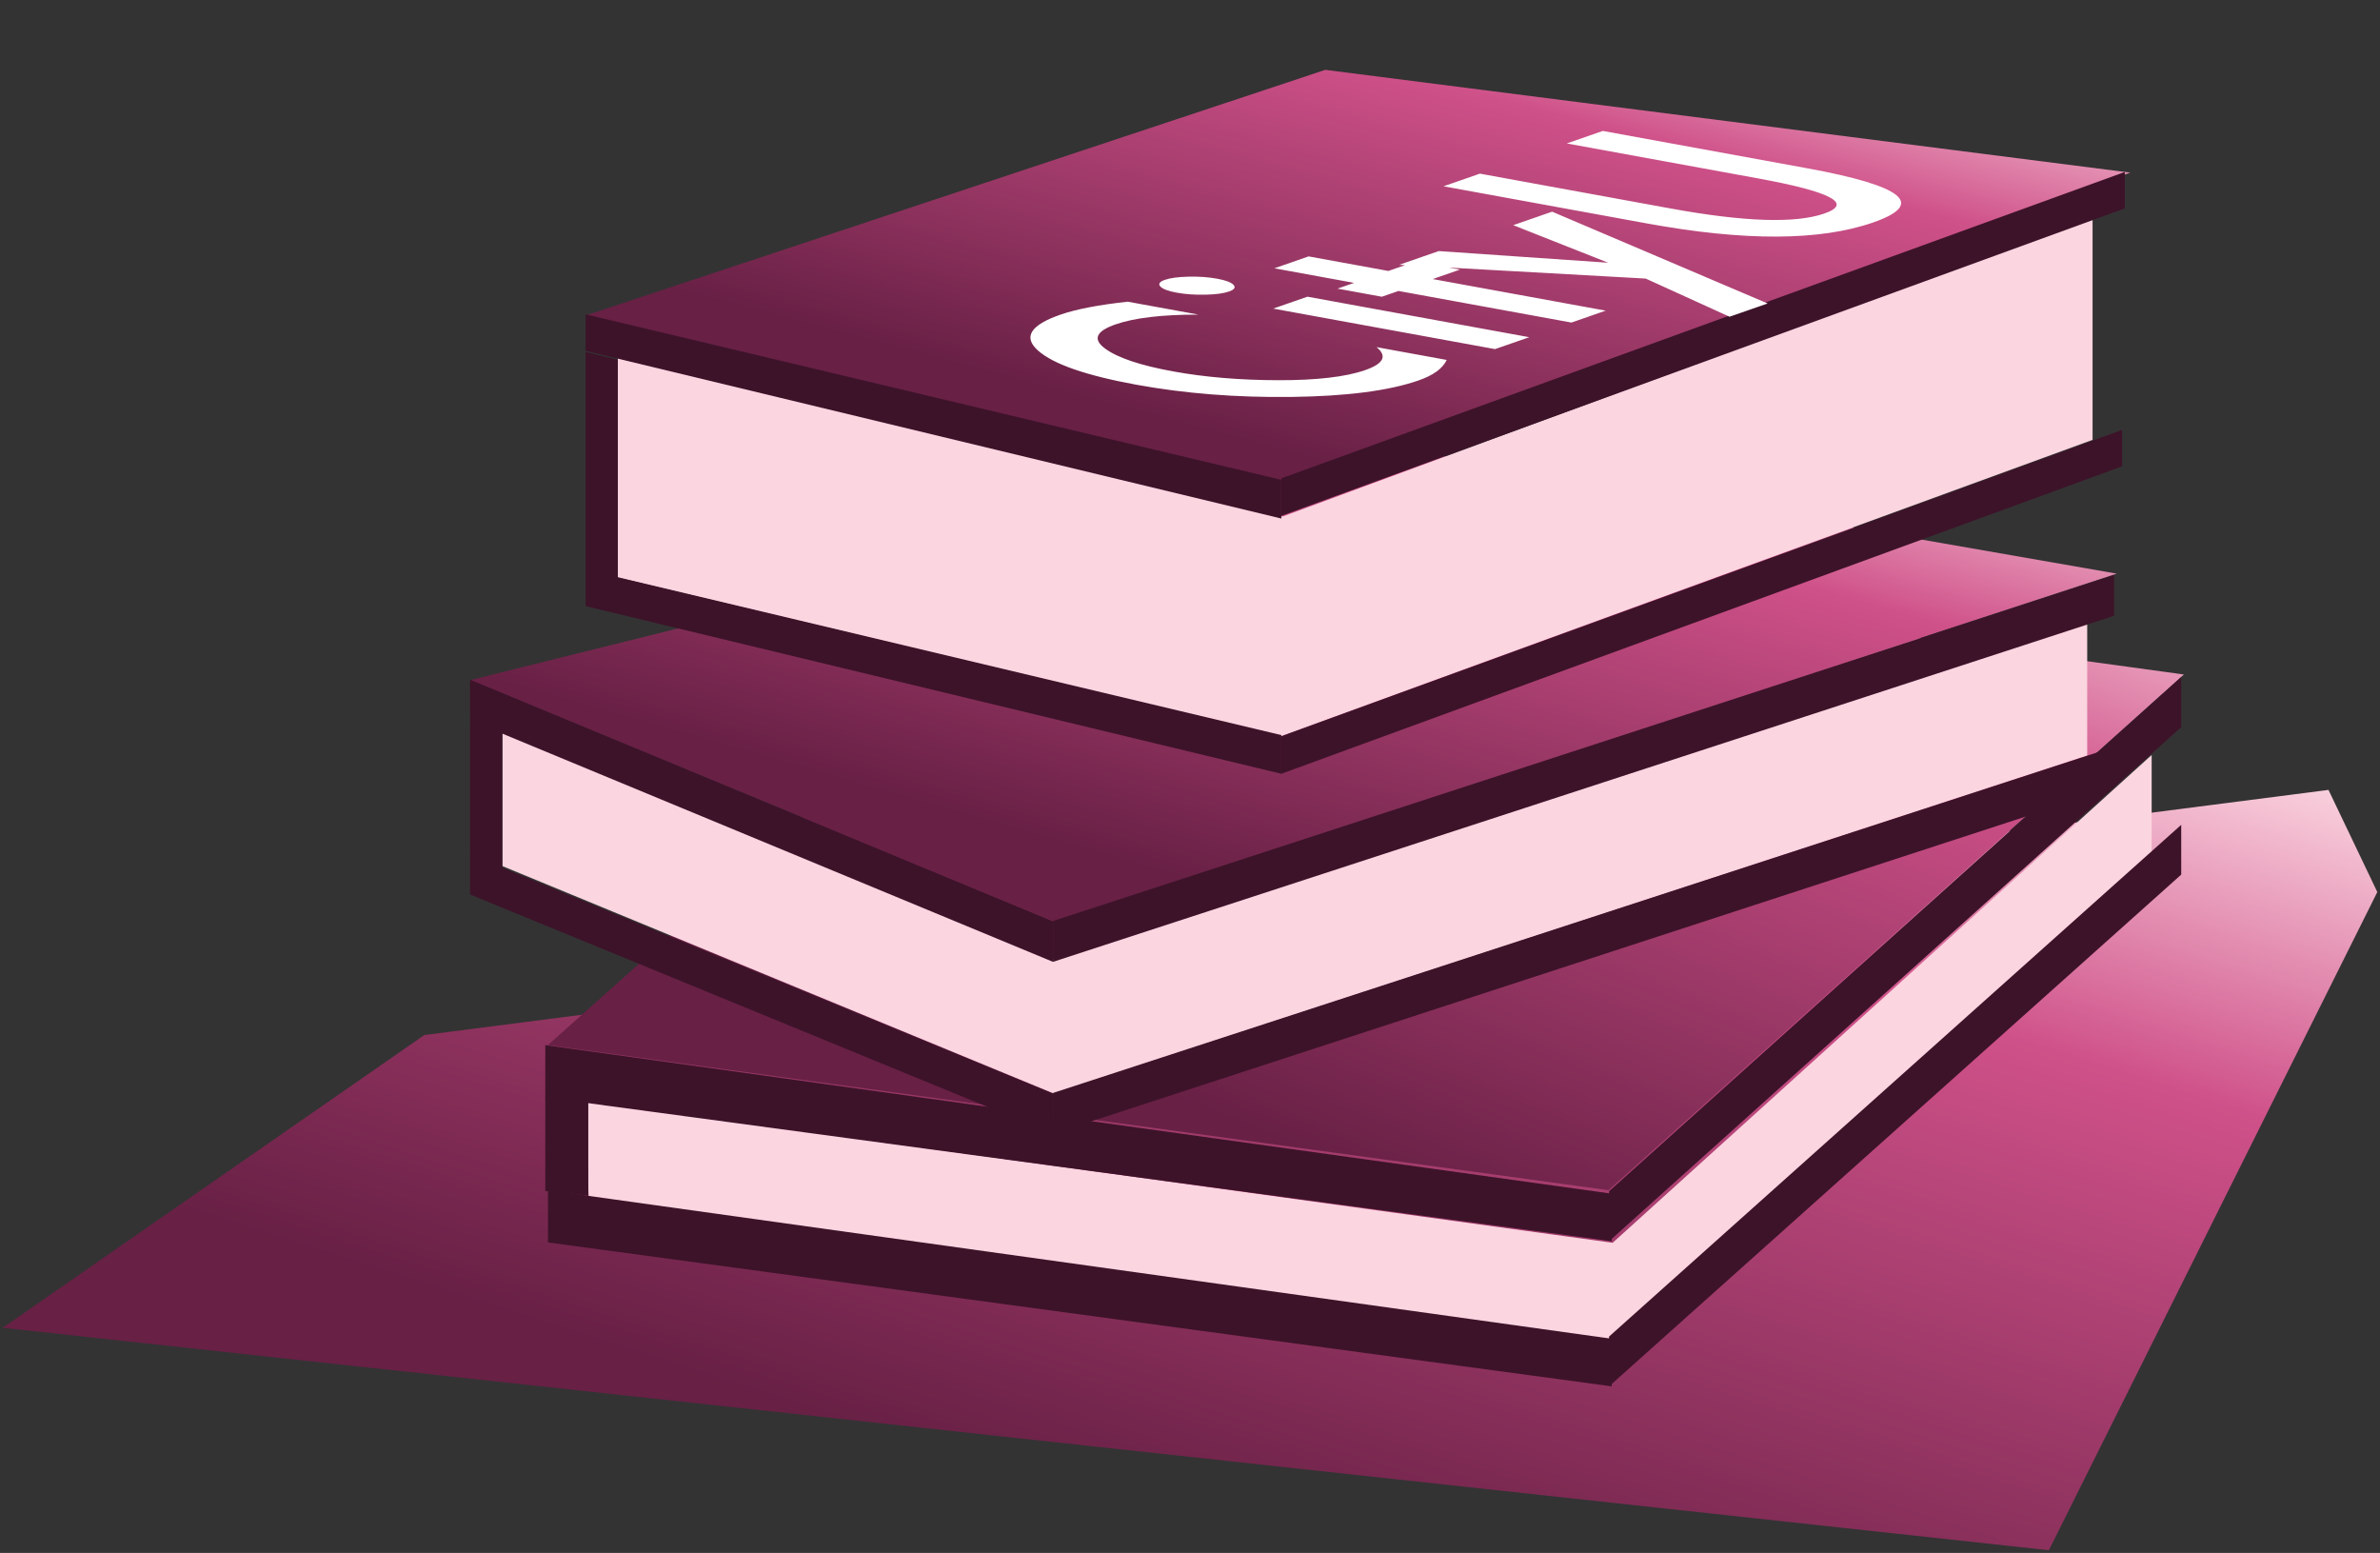 <svg width="886" height="578" xmlns="http://www.w3.org/2000/svg" xmlns:xlink="http://www.w3.org/1999/xlink" overflow="hidden"><rect width="100%" height="100%" fill="#333333" stroke="none"/><defs><clipPath id="clip0"><rect x="-46" y="88" width="886" height="578"/></clipPath><linearGradient x1="314.824" y1="780.192" x2="479.176" y2="266.808" gradientUnits="userSpaceOnUse" spreadMethod="reflect" id="fill1"><stop offset="0" stop-color="#682045"/><stop offset="0.26" stop-color="#682045"/><stop offset="0.76" stop-color="#CF5189"/><stop offset="1" stop-color="#FBD5E0"/></linearGradient><linearGradient x1="377.07" y1="619.491" x2="547.93" y2="196.509" gradientUnits="userSpaceOnUse" spreadMethod="reflect" id="fill2"><stop offset="0" stop-color="#682045"/><stop offset="0.26" stop-color="#682045"/><stop offset="0.76" stop-color="#CF5189"/><stop offset="1" stop-color="#FBD5E0"/></linearGradient><linearGradient x1="388.816" y1="505.597" x2="482.184" y2="180.403" gradientUnits="userSpaceOnUse" spreadMethod="reflect" id="fill3"><stop offset="0" stop-color="#682045"/><stop offset="0.26" stop-color="#682045"/><stop offset="0.76" stop-color="#CF5189"/><stop offset="1" stop-color="#FBD5E0"/></linearGradient><linearGradient x1="421.481" y1="333.384" x2="497.519" y2="47.617" gradientUnits="userSpaceOnUse" spreadMethod="reflect" id="fill4"><stop offset="0" stop-color="#682045"/><stop offset="0.26" stop-color="#682045"/><stop offset="0.76" stop-color="#CF5189"/><stop offset="1" stop-color="#FBD5E0"/></linearGradient></defs><g clip-path="url(#clip0)" transform="translate(46 -88)"><path d="M111.972 473.236-45 582.212 716.727 665 839 420.015 820.824 382 111.972 473.236Z" fill="url(#fill1)" fill-rule="evenodd"/><path d="M172 497.895 554.332 550.573 755 369 755 405.987 552.655 587 173.118 533.761 172 497.895Z" fill="#FBD5E0" fill-rule="evenodd"/><path d="M552.826 531 767 339.045 373.106 285 158 476.955 552.826 531Z" fill="url(#fill2)" fill-rule="evenodd"/><path d="M157 477 157 496.438 554 550 554 532.29 157 477Z" fill="#3D1329" fill-rule="evenodd"/><path d="M553 531.381 553 550 766 358.619 766 340 553 531.381Z" fill="#3D1329" fill-rule="evenodd"/><path d="M158 531 158 550.438 554 604 554 586.29 158 531Z" fill="#3D1329" fill-rule="evenodd"/><path d="M553 585.47 553 604 766 413.53 766 395 553 585.47Z" fill="#3D1329" fill-rule="evenodd"/><path d="M157 496 157 531.287 173 533 173 498.056 157 496Z" fill="#3D1329" fill-rule="evenodd"/><path d="M141 359.99 141 410.348 346.221 495 731 369.213 731 320 346.653 445.077 141 359.99Z" fill="#FBD5E0" fill-rule="evenodd"/><path d="M129 341.15 346.533 431 742 301.511 475.363 255 129 341.15Z" fill="url(#fill3)" fill-rule="evenodd"/><path d="M129 341 129 356.085 346 446 346 430.915 129 341Z" fill="#3D1329" fill-rule="evenodd"/><path d="M346 430.8 346 446 741 317.2 741 302 346 430.8Z" fill="#3D1329" fill-rule="evenodd"/><path d="M129 406 129 420.941 346 510 346 495.059 129 406Z" fill="#3D1329" fill-rule="evenodd"/><path d="M346 494.8 346 510 741 381.2 741 366 346 494.8Z" fill="#3D1329" fill-rule="evenodd"/><path d="M129 356 129 406.19 141 411 141 360.533 129 356Z" fill="#3D1329" fill-rule="evenodd"/><path d="M184 302.987 184 221.241 431.484 280.253 733 169 733 251.714 431.002 362 184 302.987Z" fill="#FBD5E0" fill-rule="evenodd"/><path d="M172 205.427 431.497 267 747 152.25 447.365 114 172 205.427Z" fill="url(#fill4)" fill-rule="evenodd"/><path d="M172 205 172 218.6 431 281 431 266.6 172 205Z" fill="#3D1329" fill-rule="evenodd"/><path d="M431 266.044 431 280 745 165.558 745 152 431 266.044Z" fill="#3D1329" fill-rule="evenodd"/><path d="M172 300 172 313.6 431 376 431 361.6 172 300Z" fill="#3D1329" fill-rule="evenodd"/><path d="M431 362.044 431 376 744 261.558 744 248 431 362.044Z" fill="#3D1329" fill-rule="evenodd"/><path d="M172 219 172 300.614 184 303 184 221.864 172 219Z" fill="#3D1329" fill-rule="evenodd"/><path d="M427.972 202.859C432.223 201.382 436.475 199.905 440.726 198.428 468.251 203.454 495.776 208.48 523.301 213.506 519.05 214.983 514.798 216.46 510.547 217.937 483.022 212.911 455.497 207.885 427.972 202.859ZM428.403 187.861C432.655 186.384 436.906 184.907 441.157 183.43 451.052 185.237 460.948 187.043 470.843 188.85 472.917 188.129 474.992 187.409 477.066 186.688 476.333 186.647 475.601 186.606 474.868 186.565 479.777 184.86 484.685 183.154 489.594 181.449 510.623 182.896 531.652 184.343 552.682 185.79 540.9 181.13 529.119 176.47 517.337 171.81 522.158 170.134 526.979 168.459 531.8 166.784 558.551 178.174 585.302 189.563 612.053 200.952 607.32 202.597 602.586 204.242 597.853 205.886 587.452 201.153 577.05 196.419 566.648 191.686 542.223 190.323 517.797 188.96 493.37 187.598 494.741 187.848 496.111 188.098 497.482 188.348 494.107 189.521 490.732 190.693 487.358 191.866 508.82 195.785 530.283 199.704 551.745 203.623 547.494 205.1 543.243 206.577 538.991 208.054 517.529 204.135 496.066 200.216 474.604 196.297 472.544 197.013 470.484 197.729 468.424 198.444 462.919 197.439 457.414 196.434 451.909 195.429 453.969 194.713 456.029 193.997 458.089 193.282 448.194 191.475 438.299 189.668 428.403 187.861ZM491.382 157.336C495.896 155.768 500.411 154.2 504.925 152.631 528.617 156.957 552.31 161.284 576.002 165.61 603.318 170.598 622.367 171.219 633.149 167.473 643.93 163.727 635.663 159.36 608.347 154.372 584.655 150.045 560.962 145.719 537.27 141.393 541.74 139.84 546.211 138.287 550.681 136.733 575.976 141.352 601.271 145.971 626.566 150.59 662.802 157.207 671.036 163.949 651.27 170.816 631.504 177.684 603.503 177.81 567.267 171.193 541.972 166.574 516.677 161.955 491.382 157.336ZM387.665 192.154C389.681 191.453 392.619 191.06 396.478 190.975 400.337 190.89 403.87 191.14 407.075 191.726 410.281 192.311 412.323 193.079 413.202 194.029 414.081 194.979 413.513 195.805 411.497 196.505 409.481 197.206 406.543 197.599 402.684 197.684 398.824 197.769 395.292 197.519 392.086 196.933 388.881 196.348 386.839 195.58 385.959 194.63 385.08 193.68 385.649 192.854 387.665 192.154ZM348.752 205.12C354.625 203.079 362.981 201.469 373.819 200.288 382.6 201.892 391.38 203.495 400.16 205.098 386.595 205.084 376.306 206.295 369.293 208.731 362.018 211.259 360.699 214.247 365.337 217.696 369.975 221.145 378.426 223.989 390.691 226.228 402.537 228.391 415.596 229.486 429.868 229.514 444.14 229.541 454.914 228.291 462.19 225.763 469.114 223.358 470.527 220.503 466.429 217.199 475.139 218.789 483.85 220.38 492.56 221.97 491.091 225.14 487.595 227.685 482.073 229.603 471.028 233.441 455.256 235.486 434.757 235.738 414.257 235.991 395.018 234.475 377.04 231.193 358.365 227.782 346.176 223.559 340.475 218.522 334.773 213.485 337.533 209.018 348.752 205.12Z" fill="#FFFFFF" fill-rule="evenodd"/></g></svg>